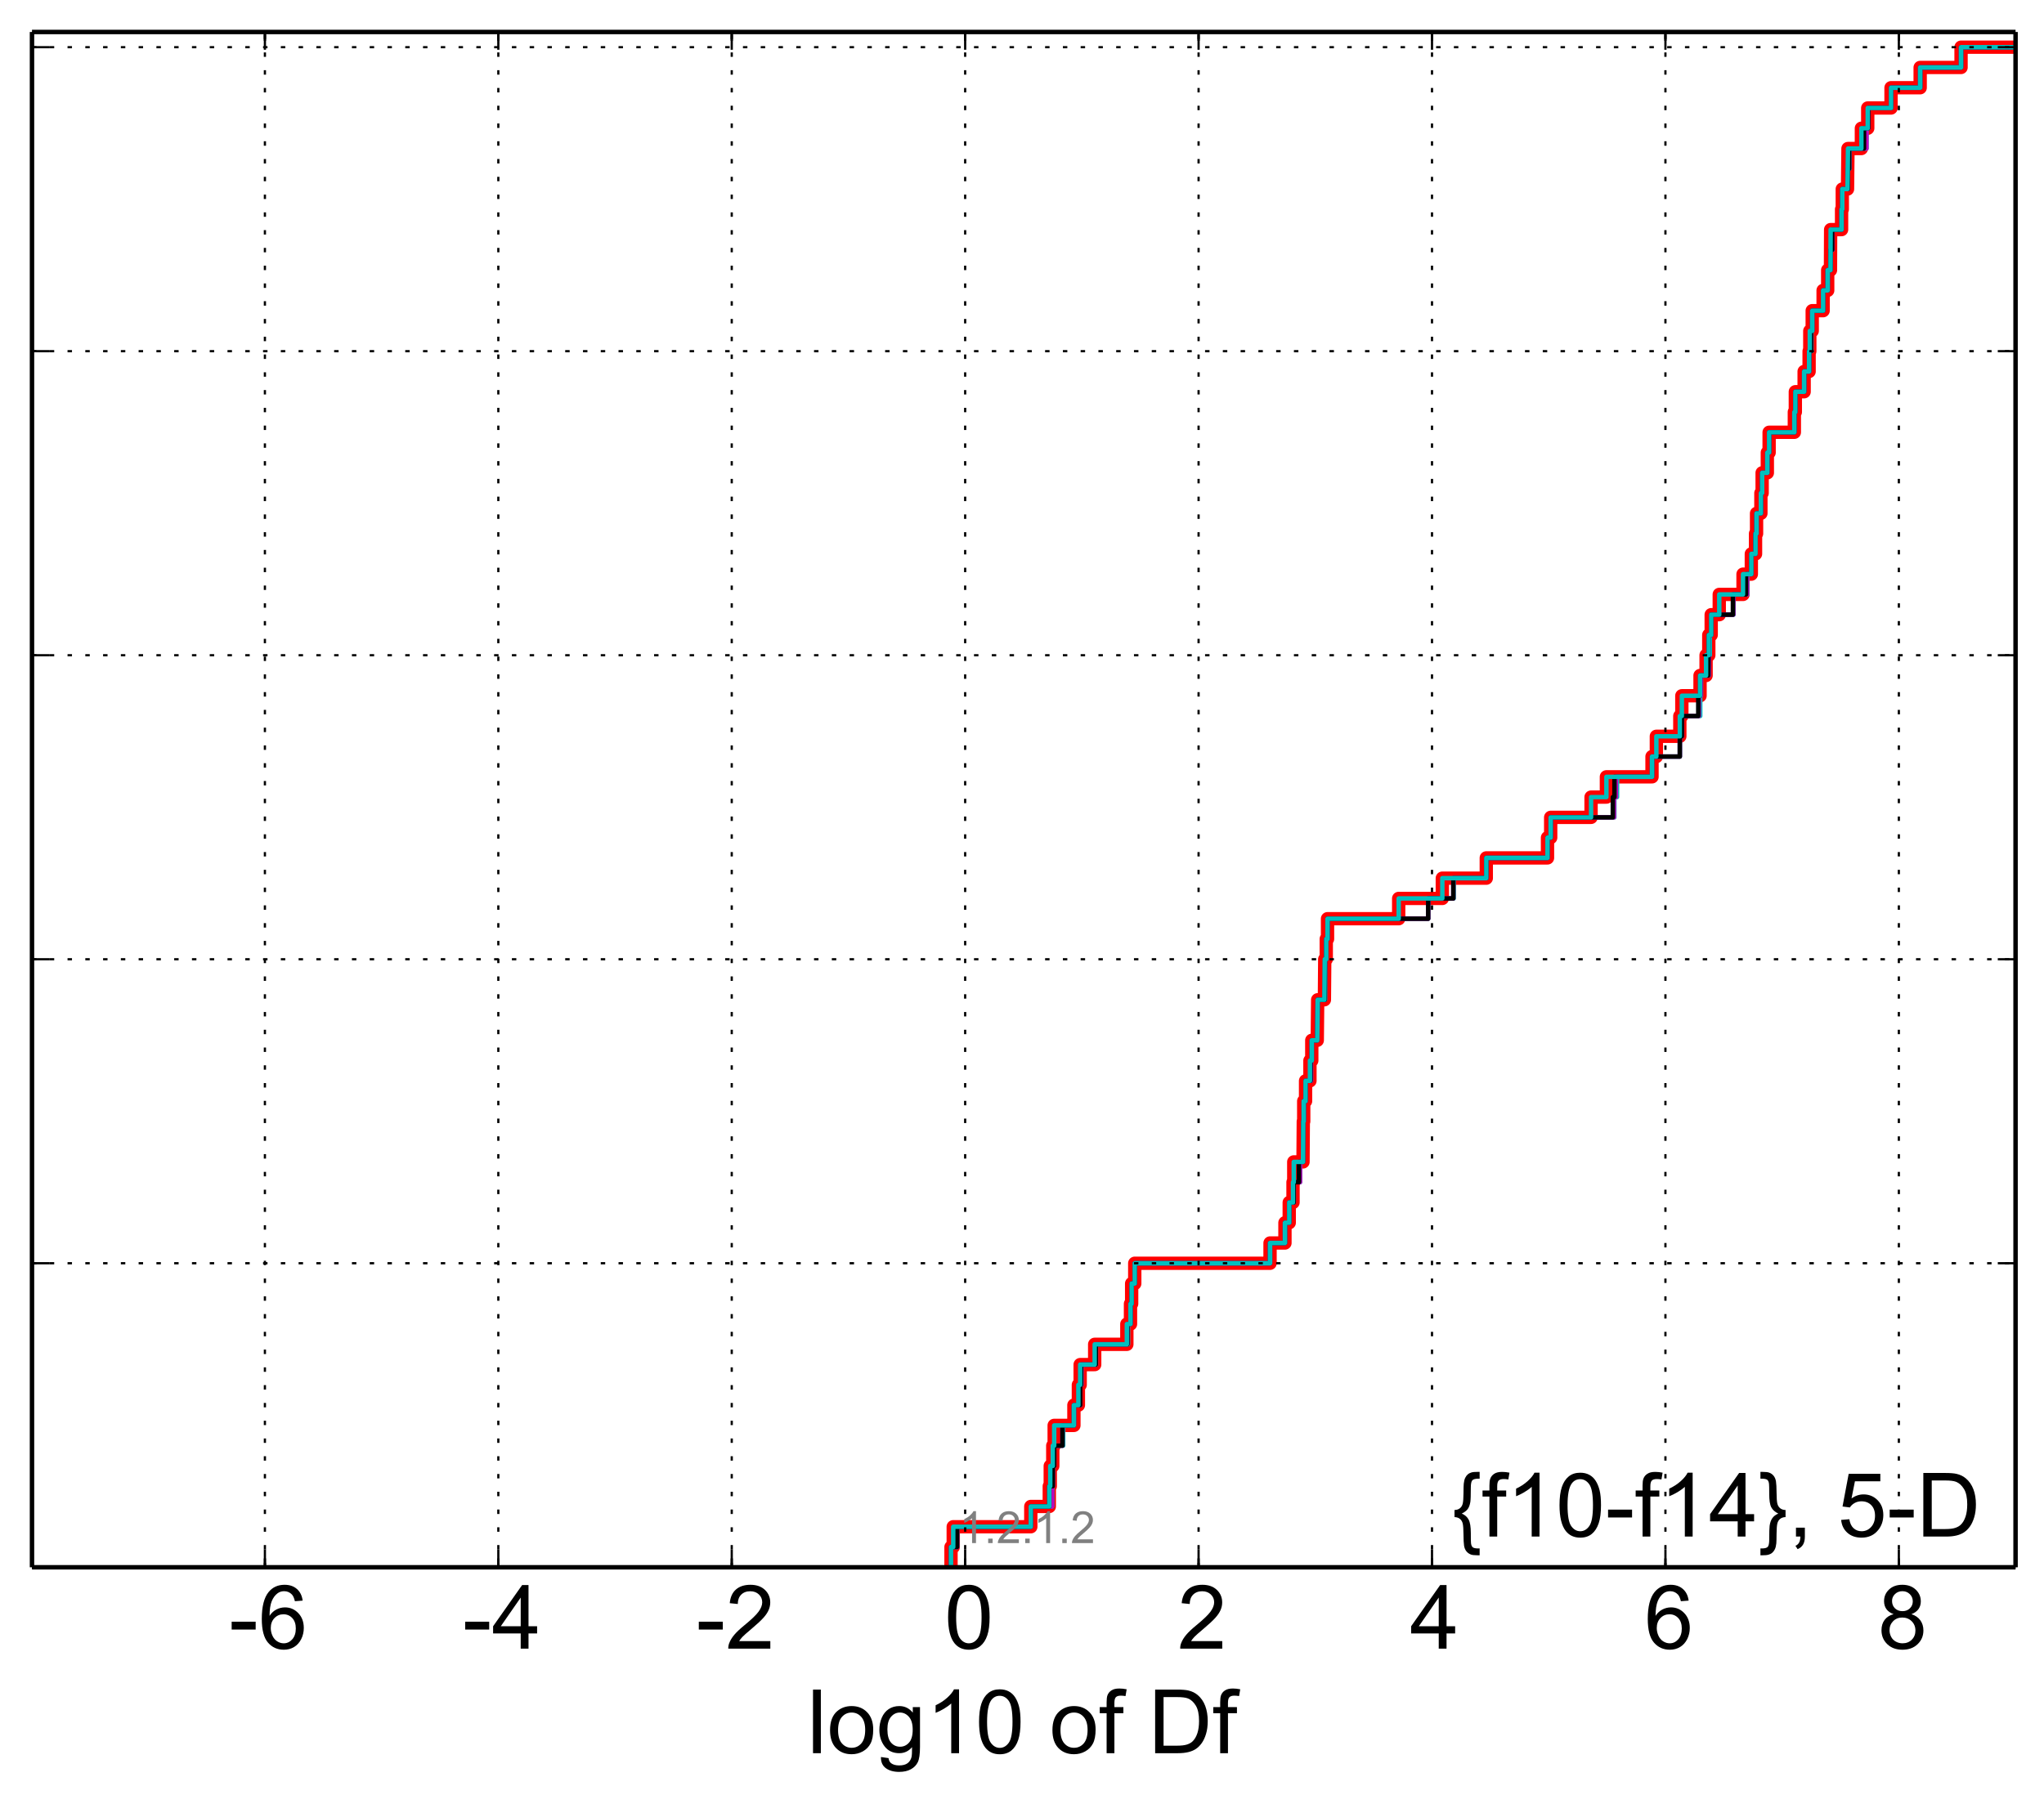 <?xml version="1.0" encoding="utf-8" standalone="no"?>
<!DOCTYPE svg PUBLIC "-//W3C//DTD SVG 1.1//EN"
  "http://www.w3.org/Graphics/SVG/1.1/DTD/svg11.dtd">
<!-- Created with matplotlib (http://matplotlib.org/) -->
<svg height="406pt" version="1.1" viewBox="0 0 460 406" width="460pt" xmlns="http://www.w3.org/2000/svg" xmlns:xlink="http://www.w3.org/1999/xlink">
 <defs>
  <style type="text/css">
*{stroke-linecap:butt;stroke-linejoin:round;}
  </style>
 </defs>
 <g id="figure_1">
  <g id="patch_1">
   <path d="
M0 406.059
L460.8 406.059
L460.8 0
L0 0
z
" style="fill:#ffffff;"/>
  </g>
  <g id="axes_1">
   <g id="patch_2">
    <path d="
M7.2 352.8
L453.6 352.8
L453.6 7.2
L7.2 7.2
z
" style="fill:#ffffff;"/>
   </g>
   <g id="line2d_1">
    <path clip-path="url(#p5bee155178)" d="
M214.023 352.8
L214.023 348.238
L214.525 348.238
L214.525 343.675
L231.981 343.675
L231.981 339.113
L236.141 339.113
L236.141 334.55
L236.359 334.55
L236.359 329.988
L236.926 329.988
L236.926 325.426
L237.243 325.426
L237.243 320.863
L241.682 320.863
L241.682 316.301
L242.69 316.301
L242.69 311.739
L243.09 311.739
L243.09 307.176
L246.357 307.176
L246.357 302.614
L253.596 302.614
L253.596 298.051
L254.416 298.051
L254.416 293.489
L254.676 293.489
L254.676 288.927
L255.374 288.927
L255.374 284.364
L285.822 284.364
L285.822 279.802
L289.177 279.802
L289.177 275.24
L290.14 275.24
L290.14 270.677
L290.991 270.677
L290.991 266.115
L291.159 266.115
L291.159 261.552
L293.24 261.552
L293.306 252.428
L293.4 252.428
L293.4 247.865
L293.814 247.865
L293.814 243.303
L294.801 243.303
L294.801 238.741
L295.214 238.741
L295.214 234.178
L296.448 234.178
L296.543 225.053
L298.054 225.053
L298.132 215.929
L298.473 215.929
L298.473 211.366
L298.759 211.366
L298.759 206.804
L314.773 206.804
L314.773 202.242
L324.593 202.242
L324.593 197.679
L334.487 197.679
L334.487 193.117
L348.263 193.117
L348.263 188.554
L348.98 188.554
L348.98 183.992
L358.066 183.992
L358.066 179.43
L361.519 179.43
L361.519 174.867
L371.785 174.867
L371.785 170.305
L372.762 170.305
L372.762 165.743
L378.043 165.743
L378.043 161.18
L378.497 161.18
L378.497 156.618
L382.593 156.618
L382.593 152.055
L383.953 152.055
L383.953 147.493
L384.561 147.493
L384.561 142.931
L385.103 142.931
L385.103 138.368
L386.917 138.368
L386.917 133.806
L392.267 133.806
L392.267 129.244
L394.136 129.244
L394.136 124.681
L395.082 124.681
L395.082 120.119
L395.312 120.119
L395.312 115.556
L396.287 115.556
L396.287 110.994
L396.568 110.994
L396.568 106.432
L397.737 106.432
L397.737 101.869
L398.14 101.869
L398.14 97.307
L403.816 97.307
L403.816 92.745
L404.038 92.745
L404.038 88.182
L406.019 88.182
L406.019 83.62
L407.139 83.62
L407.139 79.057
L407.293 79.057
L407.293 74.495
L407.838 74.495
L407.838 69.933
L410.289 69.933
L410.289 65.37
L411.322 65.37
L411.322 60.808
L411.947 60.808
L411.984 51.683
L414.445 51.683
L414.445 47.121
L414.604 47.121
L414.604 42.558
L415.78 42.558
L415.888 33.434
L418.903 33.434
L418.903 28.871
L420.333 28.871
L420.333 24.309
L425.574 24.309
L425.574 19.747
L432.131 19.747
L432.131 15.184
L441.332 15.184
L441.332 10.622
L441.332 10.622
L453.6 10.622
L453.6 10.622" style="fill:none;stroke:#ff0000;stroke-linecap:square;stroke-width:3.0;"/>
   </g>
   <g id="line2d_2">
    <path clip-path="url(#p5bee155178)" d="
M214.023 352.8
L214.023 348.238
L215.396 348.238
L215.396 343.675
L231.981 343.675
L231.981 339.113
L236.777 339.113
L236.777 334.55
L236.926 334.55
L236.926 329.988
L237.243 329.988
L237.243 325.426
L239.272 325.426
L239.272 320.863
L241.682 320.863
L241.682 316.301
L243.09 316.301
L243.09 311.739
L243.374 311.739
L243.374 307.176
L246.64 307.176
L246.64 302.614
L253.865 302.614
L253.865 298.051
L254.416 298.051
L254.416 293.489
L254.676 293.489
L254.676 288.927
L255.374 288.927
L255.374 284.364
L285.822 284.364
L285.822 279.802
L289.177 279.802
L289.177 275.24
L290.14 275.24
L290.14 270.677
L291.159 270.677
L291.159 266.115
L292.573 266.115
L292.573 261.552
L293.24 261.552
L293.306 252.428
L293.4 252.428
L293.4 247.865
L293.814 247.865
L293.814 243.303
L295.042 243.303
L295.042 238.741
L295.214 238.741
L295.214 234.178
L296.448 234.178
L296.543 225.053
L298.213 225.053
L298.242 215.929
L298.473 215.929
L298.473 211.366
L298.759 211.366
L298.759 206.804
L321.411 206.804
L321.411 202.242
L327.159 202.242
L327.159 197.679
L334.487 197.679
L334.487 193.117
L348.263 193.117
L348.263 188.554
L348.98 188.554
L348.98 183.992
L363.31 183.992
L363.31 179.43
L363.924 179.43
L363.924 174.867
L371.785 174.867
L371.785 170.305
L378.043 170.305
L378.043 165.743
L378.497 165.743
L378.497 161.18
L382.638 161.18
L382.638 156.618
L382.81 156.618
L382.81 152.055
L384.561 152.055
L384.561 147.493
L384.801 147.493
L384.801 142.931
L385.103 142.931
L385.103 138.368
L390.134 138.368
L390.134 133.806
L393.219 133.806
L393.219 129.244
L394.136 129.244
L394.136 124.681
L395.082 124.681
L395.082 120.119
L395.312 120.119
L395.312 115.556
L396.287 115.556
L396.287 110.994
L396.568 110.994
L396.568 106.432
L397.737 106.432
L397.737 101.869
L398.14 101.869
L398.14 97.307
L403.816 97.307
L403.816 92.745
L404.038 92.745
L404.038 88.182
L406.019 88.182
L406.019 83.62
L407.139 83.62
L407.139 79.057
L407.672 79.057
L407.672 74.495
L407.838 74.495
L407.838 69.933
L410.289 69.933
L410.289 65.37
L411.322 65.37
L411.322 60.808
L411.947 60.808
L411.947 56.245
L412.398 56.245
L412.398 51.683
L414.445 51.683
L414.445 47.121
L414.604 47.121
L414.604 42.558
L415.888 42.558
L415.888 37.996
L416.225 37.996
L416.225 33.434
L420.043 33.434
L420.043 28.871
L420.459 28.871
L420.459 24.309
L425.574 24.309
L425.574 19.747
L432.131 19.747
L432.131 15.184
L441.332 15.184
L441.332 10.622
L441.332 10.622
L453.6 10.622
L453.6 10.622" style="fill:none;stroke:#00bfbf;stroke-linecap:square;"/>
   </g>
   <g id="line2d_3">
    <path clip-path="url(#p5bee155178)" d="
M214.023 352.8
L214.023 348.238
L215.396 348.238
L215.396 343.675
L231.981 343.675
L231.981 339.113
L236.76 339.113
L236.76 334.55
L236.926 334.55
L236.926 329.988
L237.243 329.988
L237.243 325.426
L239.1 325.426
L239.1 320.863
L241.682 320.863
L241.682 316.301
L243.09 316.301
L243.09 311.739
L243.374 311.739
L243.374 307.176
L246.633 307.176
L246.633 302.614
L253.715 302.614
L253.715 298.051
L254.416 298.051
L254.416 293.489
L254.676 293.489
L254.676 288.927
L255.374 288.927
L255.374 284.364
L285.822 284.364
L285.822 279.802
L289.177 279.802
L289.177 275.24
L290.14 275.24
L290.14 270.677
L291.159 270.677
L291.159 266.115
L292.573 266.115
L292.573 261.552
L293.24 261.552
L293.306 252.428
L293.4 252.428
L293.4 247.865
L293.814 247.865
L293.814 243.303
L295.042 243.303
L295.042 238.741
L295.214 238.741
L295.214 234.178
L296.448 234.178
L296.543 225.053
L298.157 225.053
L298.201 215.929
L298.473 215.929
L298.473 211.366
L298.759 211.366
L298.759 206.804
L321.411 206.804
L321.411 202.242
L327.067 202.242
L327.067 197.679
L334.487 197.679
L334.487 193.117
L348.263 193.117
L348.263 188.554
L348.98 188.554
L348.98 183.992
L363.223 183.992
L363.223 179.43
L363.663 179.43
L363.663 174.867
L371.785 174.867
L371.785 170.305
L378.043 170.305
L378.043 165.743
L378.497 165.743
L378.497 161.18
L382.339 161.18
L382.339 156.618
L382.766 156.618
L382.766 152.055
L384.561 152.055
L384.628 142.931
L385.103 142.931
L385.103 138.368
L390.088 138.368
L390.088 133.806
L393.166 133.806
L393.166 129.244
L394.136 129.244
L394.136 124.681
L395.082 124.681
L395.082 120.119
L395.312 120.119
L395.312 115.556
L396.287 115.556
L396.287 110.994
L396.568 110.994
L396.568 106.432
L397.737 106.432
L397.737 101.869
L398.14 101.869
L398.14 97.307
L403.816 97.307
L403.816 92.745
L404.038 92.745
L404.038 88.182
L406.019 88.182
L406.019 83.62
L407.139 83.62
L407.139 79.057
L407.562 79.057
L407.562 74.495
L407.838 74.495
L407.838 69.933
L410.289 69.933
L410.289 65.37
L411.322 65.37
L411.322 60.808
L411.947 60.808
L411.947 56.245
L412.386 56.245
L412.386 51.683
L414.445 51.683
L414.445 47.121
L414.604 47.121
L414.604 42.558
L415.888 42.558
L415.888 37.996
L416.156 37.996
L416.156 33.434
L420.043 33.434
L420.043 28.871
L420.459 28.871
L420.459 24.309
L425.574 24.309
L425.574 19.747
L432.131 19.747
L432.131 15.184
L441.332 15.184
L441.332 10.622
L441.332 10.622
L453.6 10.622
L453.6 10.622" style="fill:none;stroke:#bf00bf;stroke-linecap:square;"/>
   </g>
   <g id="line2d_4">
    <path clip-path="url(#p5bee155178)" d="
M214.023 352.8
L214.023 348.238
L215.396 348.238
L215.396 343.675
L231.981 343.675
L231.981 339.113
L236.141 339.113
L236.141 334.55
L236.926 334.55
L236.926 329.988
L237.243 329.988
L237.243 325.426
L239.1 325.426
L239.1 320.863
L241.682 320.863
L241.682 316.301
L243.09 316.301
L243.09 311.739
L243.287 311.739
L243.287 307.176
L246.608 307.176
L246.608 302.614
L253.715 302.614
L253.715 298.051
L254.416 298.051
L254.416 293.489
L254.676 293.489
L254.676 288.927
L255.374 288.927
L255.374 284.364
L285.822 284.364
L285.822 279.802
L289.177 279.802
L289.177 275.24
L290.14 275.24
L290.14 270.677
L291.159 270.677
L291.159 266.115
L292.323 266.115
L292.323 261.552
L293.24 261.552
L293.306 252.428
L293.4 252.428
L293.4 247.865
L293.814 247.865
L293.814 243.303
L294.937 243.303
L294.937 238.741
L295.214 238.741
L295.214 234.178
L296.448 234.178
L296.543 225.053
L298.157 225.053
L298.186 215.929
L298.473 215.929
L298.473 211.366
L298.759 211.366
L298.759 206.804
L321.411 206.804
L321.411 202.242
L327.067 202.242
L327.067 197.679
L334.487 197.679
L334.487 193.117
L348.263 193.117
L348.263 188.554
L348.98 188.554
L348.98 183.992
L362.966 183.992
L362.966 179.43
L363.33 179.43
L363.33 174.867
L371.785 174.867
L371.785 170.305
L378.043 170.305
L378.043 165.743
L378.497 165.743
L378.497 161.18
L382.191 161.18
L382.191 156.618
L382.621 156.618
L382.621 152.055
L384.451 152.055
L384.561 142.931
L385.103 142.931
L385.103 138.368
L389.99 138.368
L389.99 133.806
L392.941 133.806
L392.941 129.244
L394.136 129.244
L394.136 124.681
L395.082 124.681
L395.082 120.119
L395.312 120.119
L395.312 115.556
L396.287 115.556
L396.287 110.994
L396.568 110.994
L396.568 106.432
L397.737 106.432
L397.737 101.869
L398.14 101.869
L398.14 97.307
L403.816 97.307
L403.816 92.745
L404.038 92.745
L404.038 88.182
L406.019 88.182
L406.019 83.62
L407.139 83.62
L407.139 79.057
L407.562 79.057
L407.562 74.495
L407.838 74.495
L407.838 69.933
L410.289 69.933
L410.289 65.37
L411.322 65.37
L411.322 60.808
L411.947 60.808
L411.947 56.245
L412.334 56.245
L412.334 51.683
L414.445 51.683
L414.445 47.121
L414.604 47.121
L414.604 42.558
L415.888 42.558
L415.888 37.996
L416.156 37.996
L416.156 33.434
L419.492 33.434
L419.492 28.871
L420.444 28.871
L420.444 24.309
L425.574 24.309
L425.574 19.747
L432.131 19.747
L432.131 15.184
L441.332 15.184
L441.332 10.622
L441.332 10.622
L453.6 10.622
L453.6 10.622" style="fill:none;stroke:#000000;stroke-linecap:square;"/>
   </g>
   <g id="line2d_5">
    <path clip-path="url(#p5bee155178)" d="
M214.023 352.8
L214.023 348.238
L214.525 348.238
L214.525 343.675
L231.981 343.675
L231.981 339.113
L236.141 339.113
L236.141 334.55
L236.359 334.55
L236.359 329.988
L236.926 329.988
L236.926 325.426
L237.243 325.426
L237.243 320.863
L241.682 320.863
L241.682 316.301
L242.69 316.301
L242.69 311.739
L243.09 311.739
L243.09 307.176
L246.357 307.176
L246.357 302.614
L253.596 302.614
L253.596 298.051
L254.416 298.051
L254.416 293.489
L254.676 293.489
L254.676 288.927
L255.374 288.927
L255.374 284.364
L285.822 284.364
L285.822 279.802
L289.177 279.802
L289.177 275.24
L290.14 275.24
L290.14 270.677
L290.991 270.677
L290.991 266.115
L291.159 266.115
L291.159 261.552
L293.24 261.552
L293.306 252.428
L293.4 252.428
L293.4 247.865
L293.814 247.865
L293.814 243.303
L294.801 243.303
L294.801 238.741
L295.214 238.741
L295.214 234.178
L296.448 234.178
L296.543 225.053
L298.054 225.053
L298.132 215.929
L298.473 215.929
L298.473 211.366
L298.759 211.366
L298.759 206.804
L314.773 206.804
L314.773 202.242
L324.593 202.242
L324.593 197.679
L334.487 197.679
L334.487 193.117
L348.263 193.117
L348.263 188.554
L348.98 188.554
L348.98 183.992
L358.066 183.992
L358.066 179.43
L361.519 179.43
L361.519 174.867
L371.785 174.867
L371.785 170.305
L372.762 170.305
L372.762 165.743
L378.043 165.743
L378.043 161.18
L378.497 161.18
L378.497 156.618
L382.593 156.618
L382.593 152.055
L383.953 152.055
L383.953 147.493
L384.561 147.493
L384.561 142.931
L385.103 142.931
L385.103 138.368
L386.917 138.368
L386.917 133.806
L392.267 133.806
L392.267 129.244
L394.136 129.244
L394.136 124.681
L395.082 124.681
L395.082 120.119
L395.312 120.119
L395.312 115.556
L396.287 115.556
L396.287 110.994
L396.568 110.994
L396.568 106.432
L397.737 106.432
L397.737 101.869
L398.14 101.869
L398.14 97.307
L403.816 97.307
L403.816 92.745
L404.038 92.745
L404.038 88.182
L406.019 88.182
L406.019 83.62
L407.139 83.62
L407.139 79.057
L407.293 79.057
L407.293 74.495
L407.838 74.495
L407.838 69.933
L410.289 69.933
L410.289 65.37
L411.322 65.37
L411.322 60.808
L411.947 60.808
L411.984 51.683
L414.445 51.683
L414.445 47.121
L414.604 47.121
L414.604 42.558
L415.78 42.558
L415.888 33.434
L418.903 33.434
L418.903 28.871
L420.333 28.871
L420.333 24.309
L425.574 24.309
L425.574 19.747
L432.131 19.747
L432.131 15.184
L441.332 15.184
L441.332 10.622
L441.332 10.622
L453.6 10.622
L453.6 10.622" style="fill:none;stroke:#00bfbf;stroke-linecap:square;"/>
   </g>
   <g id="matplotlib.axis_1">
    <g id="xtick_1"/>
    <g id="xtick_2">
     <g id="line2d_6">
      <path clip-path="url(#p5bee155178)" d="
M59.617 352.8
L59.617 7.2" style="fill:none;stroke:#000000;stroke-dasharray:1,3;stroke-dashoffset:0.0;stroke-width:0.5;"/>
     </g>
     <g id="line2d_7">
      <defs>
       <path d="
M0 0
L0 -4" id="m93b0483c22" style="stroke:#000000;stroke-width:0.5;"/>
      </defs>
      <g>
       <use style="stroke:#000000;stroke-width:0.5;" x="59.617" xlink:href="#m93b0483c22" y="352.8"/>
      </g>
     </g>
     <g id="line2d_8">
      <defs>
       <path d="
M0 0
L0 4" id="m741efc42ff" style="stroke:#000000;stroke-width:0.5;"/>
      </defs>
      <g>
       <use style="stroke:#000000;stroke-width:0.5;" x="59.617" xlink:href="#m741efc42ff" y="7.2"/>
      </g>
     </g>
     <g id="text_1">
      <!-- -6 -->
      <defs>
       <path d="
M3.172 21.484
L3.172 30.328
L30.172 30.328
L30.172 21.484
z
" id="ArialMT-2d"/>
       <path d="
M49.75 54.047
L41.016 53.375
Q39.844 58.547 37.703 60.891
Q34.125 64.656 28.906 64.656
Q24.703 64.656 21.531 62.312
Q17.391 59.281 14.984 53.469
Q12.594 47.656 12.5 36.922
Q15.672 41.75 20.266 44.094
Q24.859 46.438 29.891 46.438
Q38.672 46.438 44.844 39.969
Q51.031 33.5 51.031 23.25
Q51.031 16.5 48.125 10.719
Q45.219 4.938 40.141 1.859
Q35.062 -1.219 28.609 -1.219
Q17.625 -1.219 10.688 6.859
Q3.766 14.938 3.766 33.5
Q3.766 54.25 11.422 63.672
Q18.109 71.875 29.438 71.875
Q37.891 71.875 43.281 67.141
Q48.688 62.406 49.75 54.047
M13.875 23.188
Q13.875 18.656 15.797 14.5
Q17.719 10.359 21.188 8.172
Q24.656 6 28.469 6
Q34.031 6 38.031 10.484
Q42.047 14.984 42.047 22.703
Q42.047 30.125 38.078 34.391
Q34.125 38.672 28.125 38.672
Q22.172 38.672 18.016 34.391
Q13.875 30.125 13.875 23.188" id="ArialMT-36"/>
      </defs>
      <g transform="translate(51.502 371.116)scale(0.2 -0.2)">
       <use xlink:href="#ArialMT-2d"/>
       <use x="33.301" xlink:href="#ArialMT-36"/>
      </g>
     </g>
    </g>
    <g id="xtick_3">
     <g id="line2d_9">
      <path clip-path="url(#p5bee155178)" d="
M112.148 352.8
L112.148 7.2" style="fill:none;stroke:#000000;stroke-dasharray:1,3;stroke-dashoffset:0.0;stroke-width:0.5;"/>
     </g>
     <g id="line2d_10">
      <g>
       <use style="stroke:#000000;stroke-width:0.5;" x="112.148" xlink:href="#m93b0483c22" y="352.8"/>
      </g>
     </g>
     <g id="line2d_11">
      <g>
       <use style="stroke:#000000;stroke-width:0.5;" x="112.148" xlink:href="#m741efc42ff" y="7.2"/>
      </g>
     </g>
     <g id="text_2">
      <!-- -4 -->
      <defs>
       <path d="
M32.328 0
L32.328 17.141
L1.266 17.141
L1.266 25.203
L33.938 71.578
L41.109 71.578
L41.109 25.203
L50.781 25.203
L50.781 17.141
L41.109 17.141
L41.109 0
z

M32.328 25.203
L32.328 57.469
L9.906 25.203
z
" id="ArialMT-34"/>
      </defs>
      <g transform="translate(104.058 371.116)scale(0.2 -0.2)">
       <use xlink:href="#ArialMT-2d"/>
       <use x="33.301" xlink:href="#ArialMT-34"/>
      </g>
     </g>
    </g>
    <g id="xtick_4">
     <g id="line2d_12">
      <path clip-path="url(#p5bee155178)" d="
M164.679 352.8
L164.679 7.2" style="fill:none;stroke:#000000;stroke-dasharray:1,3;stroke-dashoffset:0.0;stroke-width:0.5;"/>
     </g>
     <g id="line2d_13">
      <g>
       <use style="stroke:#000000;stroke-width:0.5;" x="164.679" xlink:href="#m93b0483c22" y="352.8"/>
      </g>
     </g>
     <g id="line2d_14">
      <g>
       <use style="stroke:#000000;stroke-width:0.5;" x="164.679" xlink:href="#m741efc42ff" y="7.2"/>
      </g>
     </g>
     <g id="text_3">
      <!-- -2 -->
      <defs>
       <path d="
M50.344 8.453
L50.344 0
L3.031 0
Q2.938 3.172 4.047 6.109
Q5.859 10.938 9.828 15.625
Q13.812 20.312 21.344 26.469
Q33.016 36.031 37.109 41.625
Q41.219 47.219 41.219 52.203
Q41.219 57.422 37.469 61
Q33.734 64.594 27.734 64.594
Q21.391 64.594 17.578 60.781
Q13.766 56.984 13.719 50.25
L4.688 51.172
Q5.609 61.281 11.656 66.578
Q17.719 71.875 27.938 71.875
Q38.234 71.875 44.234 66.156
Q50.25 60.453 50.25 52
Q50.25 47.703 48.484 43.547
Q46.734 39.406 42.656 34.812
Q38.578 30.219 29.109 22.219
Q21.188 15.578 18.938 13.203
Q16.703 10.844 15.234 8.453
z
" id="ArialMT-32"/>
      </defs>
      <g transform="translate(156.633 371.116)scale(0.2 -0.2)">
       <use xlink:href="#ArialMT-2d"/>
       <use x="33.301" xlink:href="#ArialMT-32"/>
      </g>
     </g>
    </g>
    <g id="xtick_5">
     <g id="line2d_15">
      <path clip-path="url(#p5bee155178)" d="
M217.21 352.8
L217.21 7.2" style="fill:none;stroke:#000000;stroke-dasharray:1,3;stroke-dashoffset:0.0;stroke-width:0.5;"/>
     </g>
     <g id="line2d_16">
      <g>
       <use style="stroke:#000000;stroke-width:0.5;" x="217.21" xlink:href="#m93b0483c22" y="352.8"/>
      </g>
     </g>
     <g id="line2d_17">
      <g>
       <use style="stroke:#000000;stroke-width:0.5;" x="217.21" xlink:href="#m741efc42ff" y="7.2"/>
      </g>
     </g>
     <g id="text_4">
      <!-- 0 -->
      <defs>
       <path d="
M4.156 35.297
Q4.156 48 6.766 55.734
Q9.375 63.484 14.516 67.672
Q19.672 71.875 27.484 71.875
Q33.25 71.875 37.594 69.547
Q41.938 67.234 44.766 62.859
Q47.609 58.5 49.219 52.219
Q50.828 45.953 50.828 35.297
Q50.828 22.703 48.234 14.969
Q45.656 7.234 40.5 3
Q35.359 -1.219 27.484 -1.219
Q17.141 -1.219 11.234 6.203
Q4.156 15.141 4.156 35.297
M13.188 35.297
Q13.188 17.672 17.312 11.828
Q21.438 6 27.484 6
Q33.547 6 37.672 11.859
Q41.797 17.719 41.797 35.297
Q41.797 52.984 37.672 58.781
Q33.547 64.594 27.391 64.594
Q21.344 64.594 17.719 59.469
Q13.188 52.938 13.188 35.297" id="ArialMT-30"/>
      </defs>
      <g transform="translate(212.543 371.116)scale(0.2 -0.2)">
       <use xlink:href="#ArialMT-30"/>
      </g>
     </g>
    </g>
    <g id="xtick_6">
     <g id="line2d_18">
      <path clip-path="url(#p5bee155178)" d="
M269.741 352.8
L269.741 7.2" style="fill:none;stroke:#000000;stroke-dasharray:1,3;stroke-dashoffset:0.0;stroke-width:0.5;"/>
     </g>
     <g id="line2d_19">
      <g>
       <use style="stroke:#000000;stroke-width:0.5;" x="269.741" xlink:href="#m93b0483c22" y="352.8"/>
      </g>
     </g>
     <g id="line2d_20">
      <g>
       <use style="stroke:#000000;stroke-width:0.5;" x="269.741" xlink:href="#m741efc42ff" y="7.2"/>
      </g>
     </g>
     <g id="text_5">
      <!-- 2 -->
      <g transform="translate(265.001 371.116)scale(0.2 -0.2)">
       <use xlink:href="#ArialMT-32"/>
      </g>
     </g>
    </g>
    <g id="xtick_7">
     <g id="line2d_21">
      <path clip-path="url(#p5bee155178)" d="
M322.272 352.8
L322.272 7.2" style="fill:none;stroke:#000000;stroke-dasharray:1,3;stroke-dashoffset:0.0;stroke-width:0.5;"/>
     </g>
     <g id="line2d_22">
      <g>
       <use style="stroke:#000000;stroke-width:0.5;" x="322.272" xlink:href="#m93b0483c22" y="352.8"/>
      </g>
     </g>
     <g id="line2d_23">
      <g>
       <use style="stroke:#000000;stroke-width:0.5;" x="322.272" xlink:href="#m741efc42ff" y="7.2"/>
      </g>
     </g>
     <g id="text_6">
      <!-- 4 -->
      <g transform="translate(317.321 371.116)scale(0.2 -0.2)">
       <use xlink:href="#ArialMT-34"/>
      </g>
     </g>
    </g>
    <g id="xtick_8">
     <g id="line2d_24">
      <path clip-path="url(#p5bee155178)" d="
M374.803 352.8
L374.803 7.2" style="fill:none;stroke:#000000;stroke-dasharray:1,3;stroke-dashoffset:0.0;stroke-width:0.5;"/>
     </g>
     <g id="line2d_25">
      <g>
       <use style="stroke:#000000;stroke-width:0.5;" x="374.803" xlink:href="#m93b0483c22" y="352.8"/>
      </g>
     </g>
     <g id="line2d_26">
      <g>
       <use style="stroke:#000000;stroke-width:0.5;" x="374.803" xlink:href="#m741efc42ff" y="7.2"/>
      </g>
     </g>
     <g id="text_7">
      <!-- 6 -->
      <g transform="translate(370.077 371.116)scale(0.2 -0.2)">
       <use xlink:href="#ArialMT-36"/>
      </g>
     </g>
    </g>
    <g id="xtick_9">
     <g id="line2d_27">
      <path clip-path="url(#p5bee155178)" d="
M427.334 352.8
L427.334 7.2" style="fill:none;stroke:#000000;stroke-dasharray:1,3;stroke-dashoffset:0.0;stroke-width:0.5;"/>
     </g>
     <g id="line2d_28">
      <g>
       <use style="stroke:#000000;stroke-width:0.5;" x="427.334" xlink:href="#m93b0483c22" y="352.8"/>
      </g>
     </g>
     <g id="line2d_29">
      <g>
       <use style="stroke:#000000;stroke-width:0.5;" x="427.334" xlink:href="#m741efc42ff" y="7.2"/>
      </g>
     </g>
     <g id="text_8">
      <!-- 8 -->
      <defs>
       <path d="
M17.672 38.812
Q12.203 40.828 9.562 44.531
Q6.938 48.25 6.938 53.422
Q6.938 61.234 12.547 66.547
Q18.172 71.875 27.484 71.875
Q36.859 71.875 42.578 66.422
Q48.297 60.984 48.297 53.172
Q48.297 48.188 45.672 44.5
Q43.062 40.828 37.75 38.812
Q44.344 36.672 47.781 31.875
Q51.219 27.094 51.219 20.453
Q51.219 11.281 44.719 5.031
Q38.234 -1.219 27.641 -1.219
Q17.047 -1.219 10.547 5.047
Q4.047 11.328 4.047 20.703
Q4.047 27.688 7.594 32.391
Q11.141 37.109 17.672 38.812
M15.922 53.719
Q15.922 48.641 19.188 45.406
Q22.469 42.188 27.688 42.188
Q32.766 42.188 36.016 45.375
Q39.266 48.578 39.266 53.219
Q39.266 58.062 35.906 61.359
Q32.562 64.656 27.594 64.656
Q22.562 64.656 19.234 61.422
Q15.922 58.203 15.922 53.719
M13.094 20.656
Q13.094 16.891 14.875 13.375
Q16.656 9.859 20.172 7.922
Q23.688 6 27.734 6
Q34.031 6 38.125 10.047
Q42.234 14.109 42.234 20.359
Q42.234 26.703 38.016 30.859
Q33.797 35.016 27.438 35.016
Q21.234 35.016 17.156 30.906
Q13.094 26.812 13.094 20.656" id="ArialMT-38"/>
      </defs>
      <g transform="translate(422.617 371.116)scale(0.2 -0.2)">
       <use xlink:href="#ArialMT-38"/>
      </g>
     </g>
    </g>
    <g id="xtick_10"/>
    <g id="xtick_11">
     <g id="line2d_30">
      <defs>
       <path d="
M0 0
L0 -2" id="m177f7580d0" style="stroke:#000000;stroke-width:0.5;"/>
      </defs>
      <g>
       <use style="stroke:#000000;stroke-width:0.5;" x="59.617" xlink:href="#m177f7580d0" y="352.8"/>
      </g>
     </g>
     <g id="line2d_31">
      <defs>
       <path d="
M0 0
L0 2" id="m5284c7e2a0" style="stroke:#000000;stroke-width:0.5;"/>
      </defs>
      <g>
       <use style="stroke:#000000;stroke-width:0.5;" x="59.617" xlink:href="#m5284c7e2a0" y="7.2"/>
      </g>
     </g>
    </g>
    <g id="xtick_12">
     <g id="line2d_32">
      <g>
       <use style="stroke:#000000;stroke-width:0.5;" x="112.148" xlink:href="#m177f7580d0" y="352.8"/>
      </g>
     </g>
     <g id="line2d_33">
      <g>
       <use style="stroke:#000000;stroke-width:0.5;" x="112.148" xlink:href="#m5284c7e2a0" y="7.2"/>
      </g>
     </g>
    </g>
    <g id="xtick_13">
     <g id="line2d_34">
      <g>
       <use style="stroke:#000000;stroke-width:0.5;" x="164.679" xlink:href="#m177f7580d0" y="352.8"/>
      </g>
     </g>
     <g id="line2d_35">
      <g>
       <use style="stroke:#000000;stroke-width:0.5;" x="164.679" xlink:href="#m5284c7e2a0" y="7.2"/>
      </g>
     </g>
    </g>
    <g id="xtick_14">
     <g id="line2d_36">
      <g>
       <use style="stroke:#000000;stroke-width:0.5;" x="217.21" xlink:href="#m177f7580d0" y="352.8"/>
      </g>
     </g>
     <g id="line2d_37">
      <g>
       <use style="stroke:#000000;stroke-width:0.5;" x="217.21" xlink:href="#m5284c7e2a0" y="7.2"/>
      </g>
     </g>
    </g>
    <g id="xtick_15">
     <g id="line2d_38">
      <g>
       <use style="stroke:#000000;stroke-width:0.5;" x="269.741" xlink:href="#m177f7580d0" y="352.8"/>
      </g>
     </g>
     <g id="line2d_39">
      <g>
       <use style="stroke:#000000;stroke-width:0.5;" x="269.741" xlink:href="#m5284c7e2a0" y="7.2"/>
      </g>
     </g>
    </g>
    <g id="xtick_16">
     <g id="line2d_40">
      <g>
       <use style="stroke:#000000;stroke-width:0.5;" x="322.272" xlink:href="#m177f7580d0" y="352.8"/>
      </g>
     </g>
     <g id="line2d_41">
      <g>
       <use style="stroke:#000000;stroke-width:0.5;" x="322.272" xlink:href="#m5284c7e2a0" y="7.2"/>
      </g>
     </g>
    </g>
    <g id="xtick_17">
     <g id="line2d_42">
      <g>
       <use style="stroke:#000000;stroke-width:0.5;" x="374.803" xlink:href="#m177f7580d0" y="352.8"/>
      </g>
     </g>
     <g id="line2d_43">
      <g>
       <use style="stroke:#000000;stroke-width:0.5;" x="374.803" xlink:href="#m5284c7e2a0" y="7.2"/>
      </g>
     </g>
    </g>
    <g id="xtick_18">
     <g id="line2d_44">
      <g>
       <use style="stroke:#000000;stroke-width:0.5;" x="427.334" xlink:href="#m177f7580d0" y="352.8"/>
      </g>
     </g>
     <g id="line2d_45">
      <g>
       <use style="stroke:#000000;stroke-width:0.5;" x="427.334" xlink:href="#m5284c7e2a0" y="7.2"/>
      </g>
     </g>
    </g>
    <g id="text_9">
     <!-- log10 of Df -->
     <defs>
      <path d="
M4.984 -4.297
L13.531 -5.562
Q14.062 -9.516 16.5 -11.328
Q19.781 -13.766 25.438 -13.766
Q31.547 -13.766 34.859 -11.328
Q38.188 -8.891 39.359 -4.5
Q40.047 -1.812 39.984 6.781
Q34.234 0 25.641 0
Q14.938 0 9.078 7.719
Q3.219 15.438 3.219 26.219
Q3.219 33.641 5.906 39.906
Q8.594 46.188 13.688 49.609
Q18.797 53.031 25.688 53.031
Q34.859 53.031 40.828 45.609
L40.828 51.859
L48.922 51.859
L48.922 7.031
Q48.922 -5.078 46.453 -10.125
Q44 -15.188 38.641 -18.109
Q33.297 -21.047 25.484 -21.047
Q16.219 -21.047 10.5 -16.875
Q4.781 -12.703 4.984 -4.297
M12.25 26.859
Q12.25 16.656 16.297 11.969
Q20.359 7.281 26.469 7.281
Q32.516 7.281 36.609 11.938
Q40.719 16.609 40.719 26.562
Q40.719 36.078 36.5 40.906
Q32.281 45.75 26.312 45.75
Q20.453 45.75 16.344 40.984
Q12.25 36.234 12.25 26.859" id="ArialMT-67"/>
      <path d="
M8.688 0
L8.688 45.016
L0.922 45.016
L0.922 51.859
L8.688 51.859
L8.688 57.375
Q8.688 62.594 9.625 65.141
Q10.891 68.562 14.078 70.672
Q17.281 72.797 23.047 72.797
Q26.766 72.797 31.25 71.922
L29.938 64.266
Q27.203 64.75 24.75 64.75
Q20.75 64.75 19.094 63.031
Q17.438 61.328 17.438 56.641
L17.438 51.859
L27.547 51.859
L27.547 45.016
L17.438 45.016
L17.438 0
z
" id="ArialMT-66"/>
      <path d="
M7.719 0
L7.719 71.578
L32.375 71.578
Q40.719 71.578 45.125 70.562
Q51.266 69.141 55.609 65.438
Q61.281 60.641 64.078 53.188
Q66.891 45.75 66.891 36.188
Q66.891 28.031 64.984 21.734
Q63.094 15.438 60.109 11.297
Q57.125 7.172 53.578 4.797
Q50.047 2.438 45.047 1.219
Q40.047 0 33.547 0
z

M17.188 8.453
L32.469 8.453
Q39.547 8.453 43.578 9.766
Q47.609 11.078 50 13.484
Q53.375 16.844 55.25 22.531
Q57.125 28.219 57.125 36.328
Q57.125 47.562 53.438 53.594
Q49.75 59.625 44.484 61.672
Q40.672 63.141 32.234 63.141
L17.188 63.141
z
" id="ArialMT-44"/>
      <path d="
M6.391 0
L6.391 71.578
L15.188 71.578
L15.188 0
z
" id="ArialMT-6c"/>
      <path d="
M3.328 25.922
Q3.328 40.328 11.328 47.266
Q18.016 53.031 27.641 53.031
Q38.328 53.031 45.109 46.016
Q51.906 39.016 51.906 26.656
Q51.906 16.656 48.906 10.906
Q45.906 5.172 40.156 2
Q34.422 -1.172 27.641 -1.172
Q16.75 -1.172 10.031 5.812
Q3.328 12.797 3.328 25.922
M12.359 25.922
Q12.359 15.969 16.703 11.016
Q21.047 6.062 27.641 6.062
Q34.188 6.062 38.531 11.031
Q42.875 16.016 42.875 26.219
Q42.875 35.844 38.5 40.797
Q34.125 45.75 27.641 45.75
Q21.047 45.75 16.703 40.812
Q12.359 35.891 12.359 25.922" id="ArialMT-6f"/>
      <path d="
M37.25 0
L28.469 0
L28.469 56
Q25.297 52.984 20.141 49.953
Q14.984 46.922 10.891 45.406
L10.891 53.906
Q18.266 57.375 23.781 62.297
Q29.297 67.234 31.594 71.875
L37.25 71.875
z
" id="ArialMT-31"/>
      <path id="ArialMT-20"/>
     </defs>
     <g transform="translate(181.692 394.65)scale(0.2 -0.2)">
      <use xlink:href="#ArialMT-6c"/>
      <use x="22.217" xlink:href="#ArialMT-6f"/>
      <use x="77.832" xlink:href="#ArialMT-67"/>
      <use x="133.447" xlink:href="#ArialMT-31"/>
      <use x="189.062" xlink:href="#ArialMT-30"/>
      <use x="244.678" xlink:href="#ArialMT-20"/>
      <use x="272.461" xlink:href="#ArialMT-6f"/>
      <use x="328.076" xlink:href="#ArialMT-66"/>
      <use x="355.859" xlink:href="#ArialMT-20"/>
      <use x="383.643" xlink:href="#ArialMT-44"/>
      <use x="455.859" xlink:href="#ArialMT-66"/>
     </g>
    </g>
   </g>
   <g id="matplotlib.axis_2">
    <g id="ytick_1">
     <g id="line2d_46">
      <path clip-path="url(#p5bee155178)" d="
M7.2 352.8
L453.6 352.8" style="fill:none;stroke:#000000;stroke-dasharray:1,3;stroke-dashoffset:0.0;stroke-width:0.5;"/>
     </g>
     <g id="line2d_47">
      <defs>
       <path d="
M0 0
L4 0" id="m728421d6d4" style="stroke:#000000;stroke-width:0.5;"/>
      </defs>
      <g>
       <use style="stroke:#000000;stroke-width:0.5;" x="7.2" xlink:href="#m728421d6d4" y="352.8"/>
      </g>
     </g>
     <g id="line2d_48">
      <defs>
       <path d="
M0 0
L-4 0" id="mcb0005524f" style="stroke:#000000;stroke-width:0.5;"/>
      </defs>
      <g>
       <use style="stroke:#000000;stroke-width:0.5;" x="453.6" xlink:href="#mcb0005524f" y="352.8"/>
      </g>
     </g>
    </g>
    <g id="ytick_2">
     <g id="line2d_49">
      <path clip-path="url(#p5bee155178)" d="
M7.2 284.364
L453.6 284.364" style="fill:none;stroke:#000000;stroke-dasharray:1,3;stroke-dashoffset:0.0;stroke-width:0.5;"/>
     </g>
     <g id="line2d_50">
      <g>
       <use style="stroke:#000000;stroke-width:0.5;" x="7.2" xlink:href="#m728421d6d4" y="284.364"/>
      </g>
     </g>
     <g id="line2d_51">
      <g>
       <use style="stroke:#000000;stroke-width:0.5;" x="453.6" xlink:href="#mcb0005524f" y="284.364"/>
      </g>
     </g>
    </g>
    <g id="ytick_3">
     <g id="line2d_52">
      <path clip-path="url(#p5bee155178)" d="
M7.2 215.929
L453.6 215.929" style="fill:none;stroke:#000000;stroke-dasharray:1,3;stroke-dashoffset:0.0;stroke-width:0.5;"/>
     </g>
     <g id="line2d_53">
      <g>
       <use style="stroke:#000000;stroke-width:0.5;" x="7.2" xlink:href="#m728421d6d4" y="215.929"/>
      </g>
     </g>
     <g id="line2d_54">
      <g>
       <use style="stroke:#000000;stroke-width:0.5;" x="453.6" xlink:href="#mcb0005524f" y="215.929"/>
      </g>
     </g>
    </g>
    <g id="ytick_4">
     <g id="line2d_55">
      <path clip-path="url(#p5bee155178)" d="
M7.2 147.493
L453.6 147.493" style="fill:none;stroke:#000000;stroke-dasharray:1,3;stroke-dashoffset:0.0;stroke-width:0.5;"/>
     </g>
     <g id="line2d_56">
      <g>
       <use style="stroke:#000000;stroke-width:0.5;" x="7.2" xlink:href="#m728421d6d4" y="147.493"/>
      </g>
     </g>
     <g id="line2d_57">
      <g>
       <use style="stroke:#000000;stroke-width:0.5;" x="453.6" xlink:href="#mcb0005524f" y="147.493"/>
      </g>
     </g>
    </g>
    <g id="ytick_5">
     <g id="line2d_58">
      <path clip-path="url(#p5bee155178)" d="
M7.2 79.057
L453.6 79.057" style="fill:none;stroke:#000000;stroke-dasharray:1,3;stroke-dashoffset:0.0;stroke-width:0.5;"/>
     </g>
     <g id="line2d_59">
      <g>
       <use style="stroke:#000000;stroke-width:0.5;" x="7.2" xlink:href="#m728421d6d4" y="79.057"/>
      </g>
     </g>
     <g id="line2d_60">
      <g>
       <use style="stroke:#000000;stroke-width:0.5;" x="453.6" xlink:href="#mcb0005524f" y="79.057"/>
      </g>
     </g>
    </g>
    <g id="ytick_6">
     <g id="line2d_61">
      <path clip-path="url(#p5bee155178)" d="
M7.2 10.622
L453.6 10.622" style="fill:none;stroke:#000000;stroke-dasharray:1,3;stroke-dashoffset:0.0;stroke-width:0.5;"/>
     </g>
     <g id="line2d_62">
      <g>
       <use style="stroke:#000000;stroke-width:0.5;" x="7.2" xlink:href="#m728421d6d4" y="10.622"/>
      </g>
     </g>
     <g id="line2d_63">
      <g>
       <use style="stroke:#000000;stroke-width:0.5;" x="453.6" xlink:href="#mcb0005524f" y="10.622"/>
      </g>
     </g>
    </g>
   </g>
   <g id="patch_3">
    <path d="
M7.2 7.2
L453.6 7.2" style="fill:none;stroke:#000000;"/>
   </g>
   <g id="patch_4">
    <path d="
M453.6 352.8
L453.6 7.2" style="fill:none;stroke:#000000;"/>
   </g>
   <g id="patch_5">
    <path d="
M7.2 352.8
L453.6 352.8" style="fill:none;stroke:#000000;"/>
   </g>
   <g id="patch_6">
    <path d="
M7.2 352.8
L7.2 7.2" style="fill:none;stroke:#000000;"/>
   </g>
   <g id="text_10">
    <!-- {f10-f14}, 5-D -->
    <defs>
     <path d="
M30.562 29.891
L30.562 21.922
Q26.812 21.828 24.438 19.875
Q22.078 17.922 21.297 14.578
Q20.516 11.234 20.453 3.078
Q20.406 -5.078 20.172 -7.672
Q19.734 -11.812 18.531 -14.281
Q17.328 -16.75 15.562 -18.234
Q13.812 -19.734 11.078 -20.516
Q9.234 -21.047 5.031 -21.047
L2.297 -21.047
L2.297 -13.375
L3.812 -13.375
Q8.891 -13.375 10.547 -11.547
Q12.203 -9.719 12.203 -3.328
Q12.203 8.891 12.641 12.156
Q13.422 17.578 15.766 20.828
Q18.109 24.078 22.406 25.875
Q16.797 28.562 14.5 32.984
Q12.203 37.406 12.203 47.906
Q12.203 57.422 11.969 59.281
Q11.625 62.547 10.031 63.844
Q8.453 65.141 3.812 65.141
L2.297 65.141
L2.297 72.797
L5.031 72.797
Q9.812 72.797 11.969 72.016
Q15.094 70.953 17.141 68.406
Q19.188 65.875 19.797 62.016
Q20.406 58.156 20.453 49.359
Q20.516 40.578 21.297 37.234
Q22.078 33.891 24.438 31.938
Q26.812 29.984 30.562 29.891" id="ArialMT-7d"/>
     <path d="
M8.891 0
L8.891 10.016
L18.891 10.016
L18.891 0
Q18.891 -5.516 16.938 -8.906
Q14.984 -12.312 10.75 -14.156
L8.297 -10.406
Q11.078 -9.188 12.391 -6.812
Q13.719 -4.438 13.875 0
z
" id="ArialMT-2c"/>
     <path d="
M4.156 18.75
L13.375 19.531
Q14.406 12.797 18.141 9.391
Q21.875 6 27.156 6
Q33.5 6 37.891 10.781
Q42.281 15.578 42.281 23.484
Q42.281 31 38.062 35.344
Q33.844 39.703 27 39.703
Q22.75 39.703 19.328 37.766
Q15.922 35.844 13.969 32.766
L5.719 33.844
L12.641 70.609
L48.25 70.609
L48.25 62.203
L19.672 62.203
L15.828 42.969
Q22.266 47.469 29.344 47.469
Q38.719 47.469 45.156 40.969
Q51.609 34.469 51.609 24.266
Q51.609 14.547 45.953 7.469
Q39.062 -1.219 27.156 -1.219
Q17.391 -1.219 11.203 4.25
Q5.031 9.719 4.156 18.75" id="ArialMT-35"/>
     <path d="
M2.781 29.891
Q6.547 29.984 8.906 31.906
Q11.281 33.844 12.062 37.203
Q12.844 40.578 12.891 48.734
Q12.938 56.891 13.188 59.469
Q13.625 63.578 14.812 66.062
Q16.016 68.562 17.766 70.047
Q19.531 71.531 22.266 72.312
Q24.125 72.797 28.328 72.797
L31.062 72.797
L31.062 65.141
L29.547 65.141
Q24.469 65.141 22.797 63.297
Q21.141 61.469 21.141 55.125
Q21.141 42.328 20.609 38.969
Q19.734 33.734 17.609 30.906
Q15.484 28.078 10.938 25.875
Q16.312 23.641 18.719 19.016
Q21.141 14.406 21.141 3.906
Q21.141 -5.609 21.344 -7.422
Q21.734 -10.75 23.312 -12.062
Q24.906 -13.375 29.547 -13.375
L31.062 -13.375
L31.062 -21.047
L28.328 -21.047
Q23.531 -21.047 21.391 -20.266
Q18.266 -19.141 16.203 -16.625
Q14.156 -14.109 13.547 -10.25
Q12.938 -6.391 12.891 2.391
Q12.844 11.188 12.062 14.547
Q11.281 17.922 8.906 19.875
Q6.547 21.828 2.781 21.922
z
" id="ArialMT-7b"/>
    </defs>
    <g transform="translate(326.778 345.888)scale(0.2 -0.2)">
     <use xlink:href="#ArialMT-7b"/>
     <use x="33.398" xlink:href="#ArialMT-66"/>
     <use x="61.182" xlink:href="#ArialMT-31"/>
     <use x="116.797" xlink:href="#ArialMT-30"/>
     <use x="172.412" xlink:href="#ArialMT-2d"/>
     <use x="205.713" xlink:href="#ArialMT-66"/>
     <use x="233.496" xlink:href="#ArialMT-31"/>
     <use x="289.111" xlink:href="#ArialMT-34"/>
     <use x="344.727" xlink:href="#ArialMT-7d"/>
     <use x="378.125" xlink:href="#ArialMT-2c"/>
     <use x="405.908" xlink:href="#ArialMT-20"/>
     <use x="433.691" xlink:href="#ArialMT-35"/>
     <use x="489.307" xlink:href="#ArialMT-2d"/>
     <use x="522.607" xlink:href="#ArialMT-44"/>
    </g>
   </g>
   <g id="text_11">
    <!-- 1.2.1.2 -->
    <defs>
     <path d="
M9.078 0
L9.078 10.016
L19.094 10.016
L19.094 0
z
" id="ArialMT-2e"/>
    </defs>
    <g style="fill:#808080;" transform="translate(215.919 347.356)scale(0.1 -0.1)">
     <use xlink:href="#ArialMT-31"/>
     <use x="55.615" xlink:href="#ArialMT-2e"/>
     <use x="83.398" xlink:href="#ArialMT-32"/>
     <use x="139.014" xlink:href="#ArialMT-2e"/>
     <use x="166.797" xlink:href="#ArialMT-31"/>
     <use x="222.412" xlink:href="#ArialMT-2e"/>
     <use x="250.195" xlink:href="#ArialMT-32"/>
    </g>
   </g>
  </g>
 </g>
 <defs>
  <clipPath id="p5bee155178">
   <rect height="345.6" width="446.4" x="7.2" y="7.2"/>
  </clipPath>
 </defs>
</svg>
